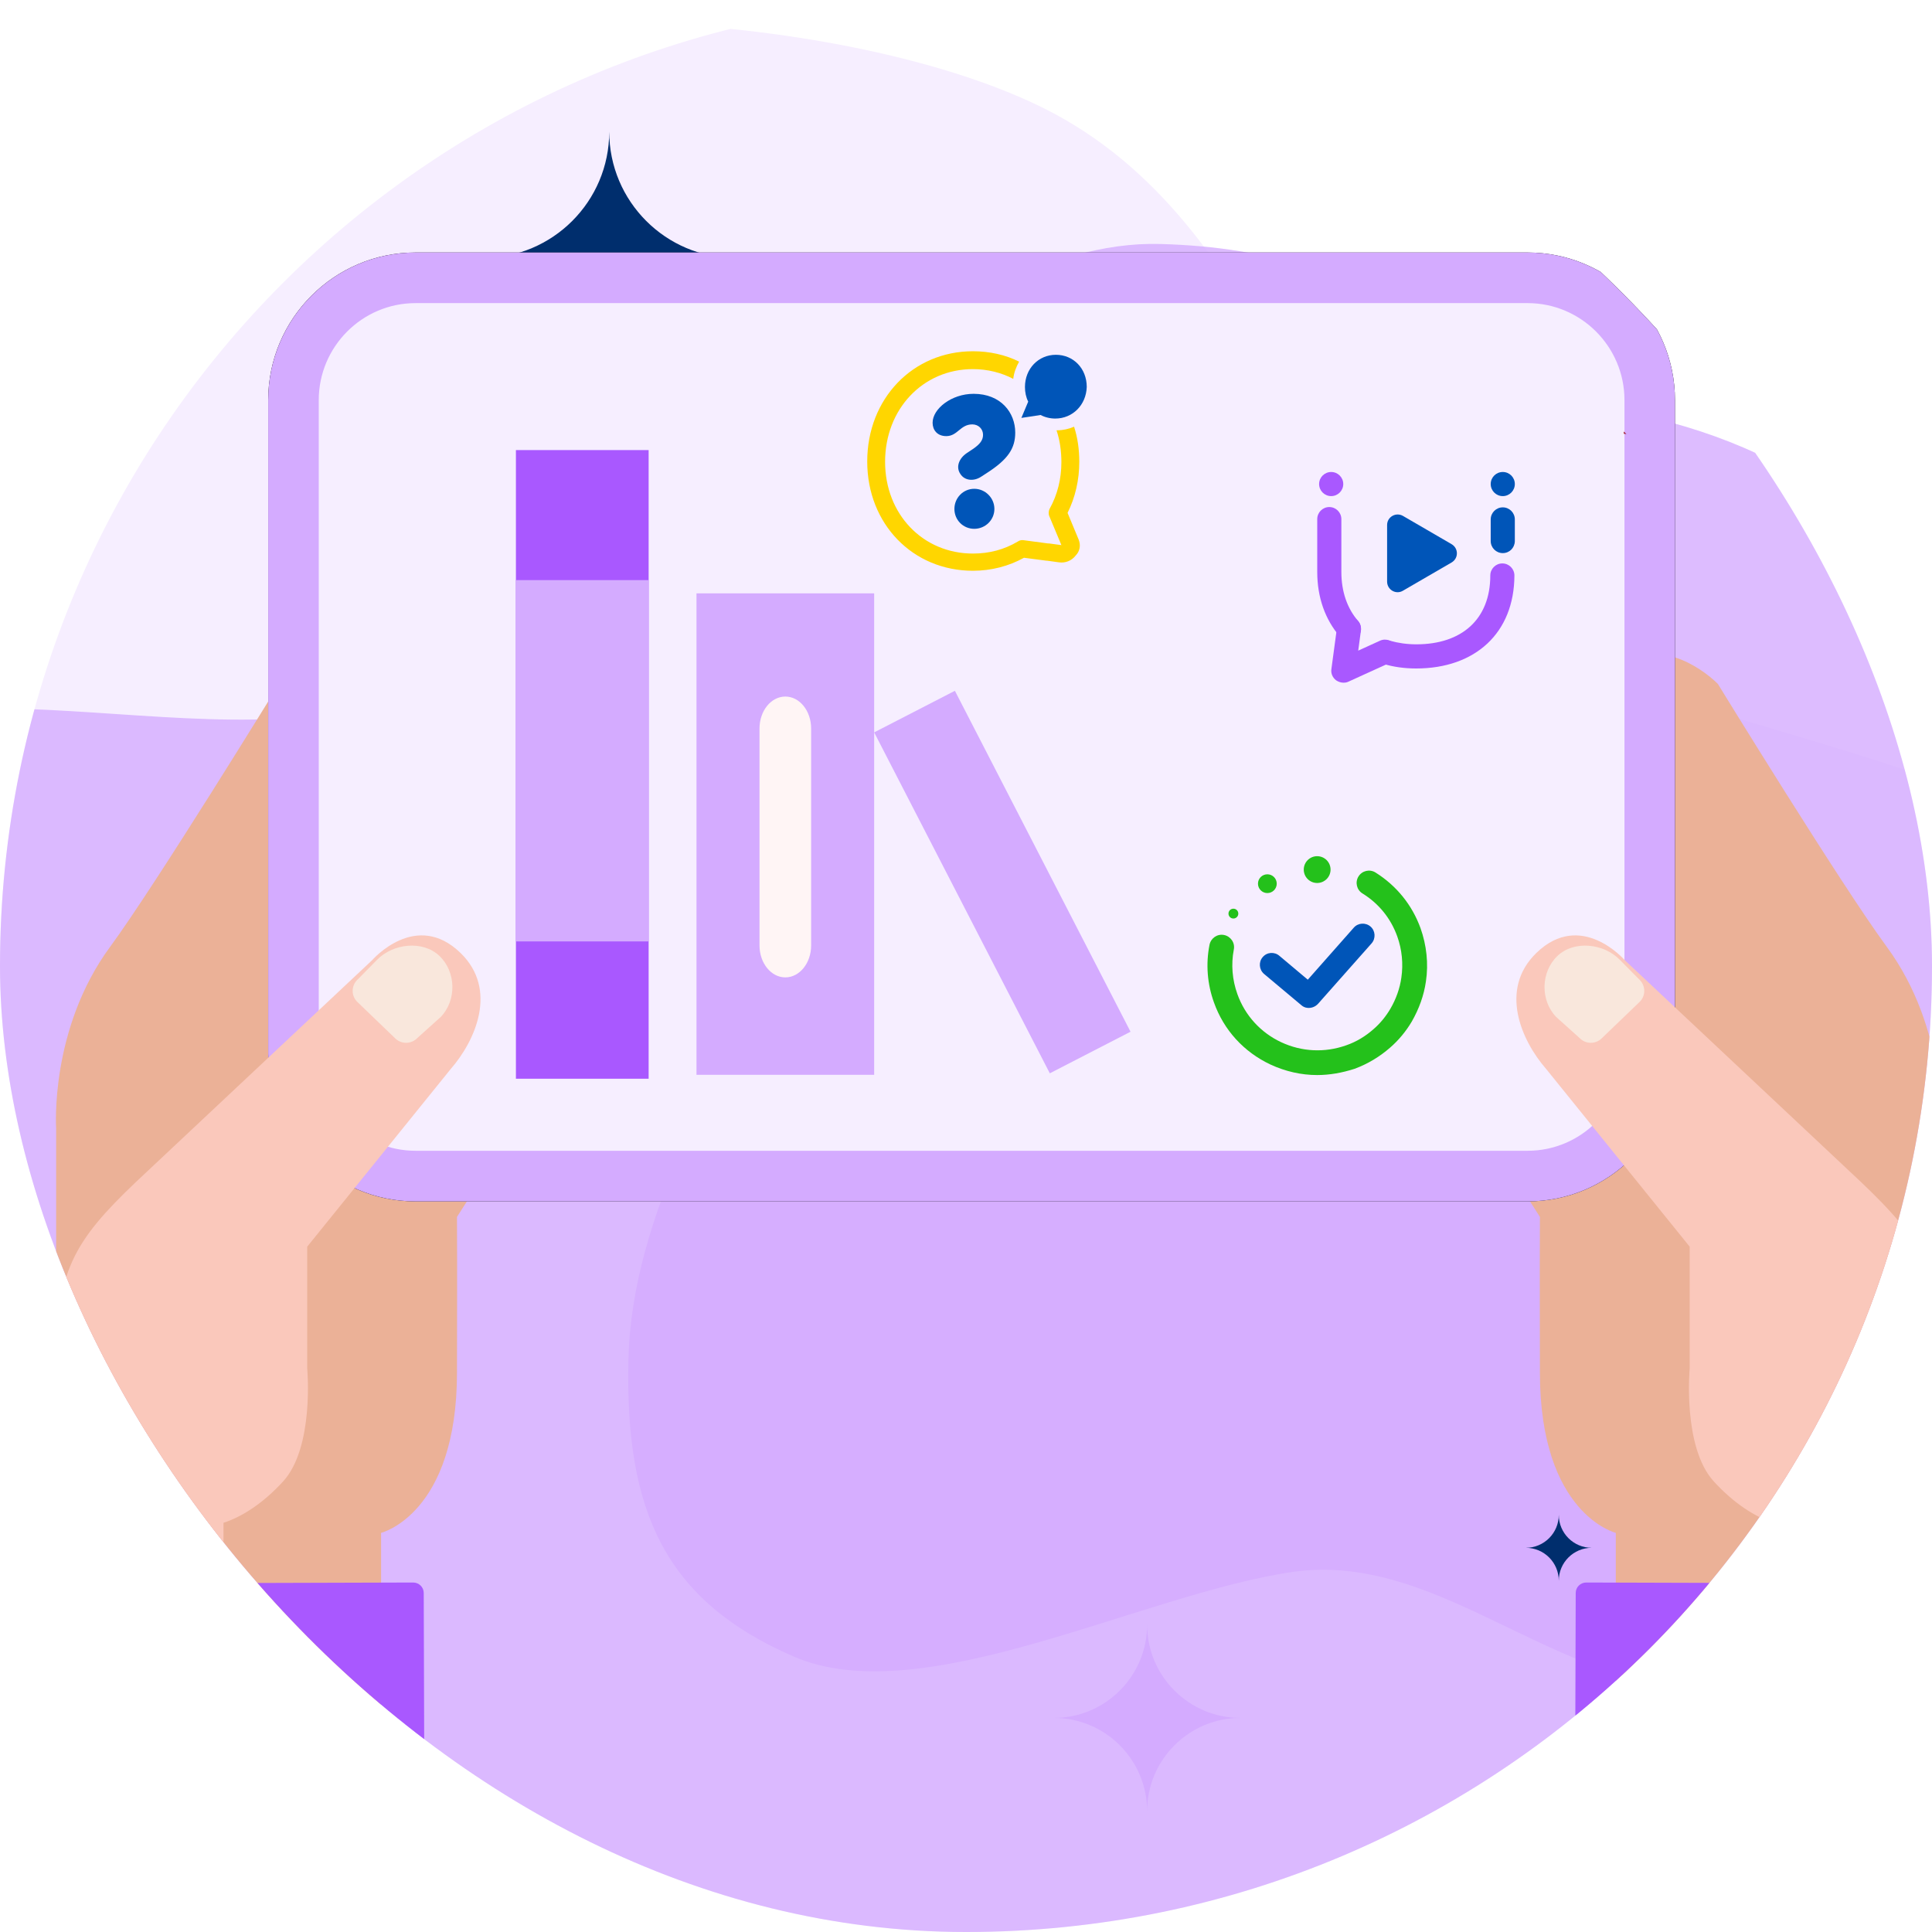 <svg width="56" height="56" viewBox="0 0 56 56" fill="none" xmlns="http://www.w3.org/2000/svg">
<g clip-path="url(#clip0_917_51779)">
<path d="M13.822 60.095C7.509 56.761 1.105 51.991 -1.73 45.429C-4.525 38.822 -3.758 30.364 -0.913 23.153C1.933 15.941 1.621 5.621 7.493 2.504C13.366 -0.613 25.717 0.49 30.869 3.467C37.256 7.158 37.841 15.517 43.912 18.509C49.983 21.455 60.893 22.523 64.214 27.739C67.535 32.956 66.763 37.201 62.928 42.601C59.139 47.956 52.487 50.685 46.981 54.366C41.436 58.087 36.992 62.713 31.679 64.045C26.365 65.377 20.136 63.428 13.822 60.095Z" fill="#F6EEFF"/>
<path opacity="0.8" d="M38.576 11.735C43.255 11.224 48.515 11.464 52.486 14.001C56.453 16.578 59.157 21.481 60.265 26.47C61.374 31.459 65.355 36.981 63.299 40.852C61.242 44.722 54.089 48.681 50.176 48.957C45.325 49.3 41.919 44.951 37.498 45.558C33.094 46.191 26.742 49.636 23.002 48.014C19.262 46.391 18.116 43.787 18.216 39.422C18.308 35.098 20.934 31.151 22.581 27.107C24.236 23.028 24.955 18.86 27.365 16.171C29.776 13.481 33.897 12.245 38.576 11.735Z" fill="#D4ABFF"/>
<path opacity="0.8" d="M32.148 70.332C25.494 73.888 17.529 76.673 10.107 75.273C2.669 73.812 -4.283 68.137 -8.913 61.38C-13.544 54.623 -22.764 48.791 -22.019 41.806C-21.274 34.82 -13.002 24.658 -7.349 21.909C-0.339 18.5 7.326 22.932 13.537 19.387C19.708 15.814 27.096 6.894 33.628 7.072C40.16 7.249 43.42 10.438 45.88 16.989C48.327 23.474 46.781 30.913 46.748 37.911C46.725 44.967 48.146 51.594 46.169 57.034C44.192 62.475 38.801 66.776 32.148 70.332Z" fill="#D4ABFF"/>
<g style="mix-blend-mode:overlay">
<path d="M23.227 13.204C23.842 13.204 24.341 13.703 24.341 14.318C24.341 13.703 24.84 13.204 25.455 13.204C24.84 13.204 24.341 12.706 24.341 12.091C24.341 12.706 23.842 13.204 23.227 13.204Z" fill="#002E6D"/>
</g>
<g style="mix-blend-mode:multiply">
<path d="M3.5 32.614C4.818 32.614 5.886 33.683 5.886 35C5.886 33.683 6.955 32.614 8.273 32.614C6.955 32.614 5.886 31.545 5.886 30.227C5.886 31.545 4.818 32.614 3.5 32.614Z" fill="#D4ABFF"/>
</g>
<g style="mix-blend-mode:overlay">
<path d="M14 7.477C16.019 7.477 17.659 9.118 17.659 11.136C17.659 9.118 19.299 7.477 21.318 7.477C19.299 7.477 17.659 5.837 17.659 3.818C17.659 5.837 16.019 7.477 14 7.477Z" fill="#002E6D"/>
</g>
<g style="mix-blend-mode:multiply">
<path d="M30.546 49.795C32.038 49.795 33.25 51.008 33.25 52.5C33.25 51.008 34.463 49.795 35.955 49.795C34.463 49.795 33.25 48.583 33.25 47.091C33.25 48.583 32.038 49.795 30.546 49.795Z" fill="#D4ABFF"/>
</g>
<g style="mix-blend-mode:overlay">
<path d="M44.227 44.864C44.754 44.864 45.182 45.292 45.182 45.818C45.182 45.292 45.61 44.864 46.137 44.864C45.61 44.864 45.182 44.436 45.182 43.909C45.182 44.436 44.754 44.864 44.227 44.864Z" fill="#002E6D"/>
</g>
<path d="M54.69 27.445C53.351 25.623 49.792 19.822 49.792 19.822C49.269 19.305 47.998 18.483 46.988 19.309C45.959 20.15 47.021 22.68 47.021 22.68C46.367 21.932 44.291 19.2 42.908 20.671C41.911 21.731 42.814 22.961 42.814 22.961C42.814 22.961 42.003 22.26 41.132 23.03C40.081 23.961 41.272 25.554 41.272 25.554L41.936 26.62C41.936 26.62 41.247 26.087 40.44 26.947C39.707 27.726 40.711 29.128 40.711 29.128L44.635 35.273C44.625 37.341 44.635 38.108 44.635 39.783C44.635 43.894 46.835 44.431 46.835 44.431V51.184L56.253 51.207V32.703C56.253 32.703 56.445 29.833 54.69 27.445Z" fill="#EBB197"/>
<path d="M3.191 27.445C4.529 25.623 8.089 19.822 8.089 19.822C8.612 19.305 9.883 18.483 10.893 19.309C11.922 20.15 10.859 22.68 10.859 22.68C11.513 21.932 13.59 19.2 14.973 20.671C15.969 21.731 15.066 22.961 15.066 22.961C15.066 22.961 15.878 22.26 16.749 23.03C17.8 23.961 16.608 25.554 16.608 25.554L15.945 26.62C15.945 26.62 16.633 26.087 17.441 26.947C18.174 27.726 17.17 29.128 17.17 29.128L13.246 35.273C13.256 37.341 13.246 38.108 13.246 39.783C13.246 43.894 11.046 44.431 11.046 44.431V51.184L1.627 51.207V32.703C1.627 32.703 1.435 29.833 3.191 27.445Z" fill="#EBB197"/>
<path d="M7.774 11.597C7.774 9.238 9.69 7.319 12.045 7.319L44.278 7.319C46.634 7.319 48.55 9.238 48.55 11.597V30.544C48.55 32.904 46.634 34.823 44.278 34.823H12.045C9.69 34.823 7.774 32.904 7.774 30.544V11.597Z" fill="black"/>
<path d="M8.272 30.227C8.272 31.985 9.697 33.409 11.454 33.409H44.545C46.303 33.409 47.727 31.985 47.727 30.227V11.773C47.727 10.015 46.303 8.591 44.545 8.591H11.454C9.697 8.591 8.272 10.015 8.272 11.773V30.227Z" fill="#F6EEFF"/>
<path d="M44.278 8.786C45.826 8.786 47.086 10.047 47.086 11.597V30.544C47.086 32.094 45.826 33.356 44.278 33.356H12.045C10.498 33.356 9.239 32.094 9.239 30.544V11.597C9.239 10.048 10.498 8.786 12.045 8.786L44.278 8.786ZM12.045 7.319C9.69 7.319 7.774 9.238 7.774 11.597V30.544C7.774 32.904 9.69 34.823 12.045 34.823H44.278C46.634 34.823 48.55 32.904 48.55 30.544V11.597C48.55 9.238 46.634 7.319 44.278 7.319L12.045 7.319Z" fill="#D4ABFF"/>
<path d="M1.628 51.197C1.628 51.197 1.613 40.454 1.628 39.589C1.613 36.873 2.125 35.988 3.945 34.256L10.786 27.832C10.786 27.832 12.053 26.365 13.348 27.621C14.448 28.689 13.77 30.175 13.069 30.98L8.905 36.135V39.67C8.905 39.67 9.115 41.947 8.205 42.941C7.623 43.577 7.013 43.966 6.478 44.139V51.207L1.628 51.197Z" fill="#FAC8BB"/>
<path d="M10.36 29.044C10.181 28.873 10.175 28.59 10.347 28.411L10.925 27.825C11.388 27.344 12.258 27.247 12.741 27.711C13.223 28.174 13.239 28.997 12.774 29.478L12.094 30.09C11.922 30.267 11.639 30.273 11.46 30.102L10.36 29.044Z" fill="#F9E7DC"/>
<path d="M11.991 51.25C12.16 51.25 12.297 51.114 12.297 50.946L12.282 46.173C12.282 46.005 12.144 45.87 11.975 45.87L1.26 45.902C1.091 45.903 0.953 46.04 0.954 46.207L0.969 50.981C0.97 51.148 1.108 51.282 1.277 51.282L11.991 51.25Z" fill="#A958FF"/>
<path d="M56.253 51.197C56.253 51.197 56.269 40.454 56.253 39.589C56.269 36.873 55.756 35.988 53.936 34.256L47.095 27.832C47.095 27.832 45.829 26.365 44.533 27.621C43.433 28.689 44.111 30.175 44.812 30.98L48.976 36.135V39.67C48.976 39.67 48.766 41.947 49.676 42.941C50.258 43.577 50.868 43.966 51.403 44.139V51.207L56.253 51.197Z" fill="#FAC8BB"/>
<path d="M47.522 29.044C47.701 28.873 47.706 28.59 47.535 28.411L46.956 27.825C46.494 27.344 45.624 27.247 45.141 27.711C44.658 28.174 44.643 28.997 45.107 29.478L45.788 30.09C45.959 30.267 46.243 30.273 46.421 30.102L47.522 29.044Z" fill="#F9E7DC"/>
<path d="M45.962 51.25C45.795 51.25 45.658 51.114 45.658 50.946L45.673 46.173C45.673 46.005 45.81 45.87 45.979 45.87L56.623 45.902C56.791 45.903 56.928 46.04 56.927 46.207L56.912 50.981C56.912 51.148 56.775 51.282 56.607 51.282L45.962 51.25Z" fill="#A958FF"/>
<path d="M47.142 12.582C47.116 12.578 47.092 12.575 47.067 12.571V12.508C47.091 12.533 47.116 12.558 47.142 12.582Z" fill="#A21A26"/>
<rect width="2.632" height="11.116" transform="matrix(-0.889 0.458 0.458 0.889 27.678 20.023)" fill="#D4ABFF"/>
<path d="M25.338 31.154V17.199H20.188V31.154H25.338Z" fill="#D4ABFF"/>
<path d="M22.015 21.115V27.405C22.015 27.916 22.35 28.33 22.763 28.33C23.176 28.33 23.511 27.916 23.511 27.405V21.115C23.511 20.604 23.176 20.19 22.763 20.19C22.35 20.19 22.015 20.604 22.015 21.115Z" fill="#FFF5F5"/>
<rect width="3.847" height="18.222" transform="matrix(-1 0 0 1 18.801 13.046)" fill="#A958FF"/>
<rect width="3.847" height="10.472" transform="matrix(-1 0 0 1 18.801 16.815)" fill="#D4ABFF"/>
<path d="M42.075 15.773C42.28 15.894 42.28 16.183 42.075 16.304L41.37 16.713L40.664 17.123C40.459 17.244 40.206 17.093 40.206 16.858V16.038V15.218C40.206 14.983 40.459 14.838 40.664 14.953L41.37 15.363L42.075 15.773Z" fill="#0055B8"/>
<path d="M38.585 14.38C38.778 14.38 38.935 14.223 38.935 14.03C38.935 13.837 38.778 13.681 38.585 13.681C38.392 13.681 38.235 13.837 38.235 14.03C38.235 14.223 38.392 14.38 38.585 14.38Z" fill="#A958FF"/>
<path d="M41.05 19.376C40.713 19.376 40.393 19.333 40.098 19.243C39.911 19.189 39.808 18.996 39.863 18.809C39.917 18.622 40.11 18.52 40.297 18.574C40.532 18.64 40.785 18.676 41.056 18.676C42.365 18.676 43.197 17.953 43.197 16.681C43.197 16.488 43.353 16.331 43.546 16.331C43.739 16.331 43.896 16.488 43.896 16.681C43.89 18.351 42.757 19.376 41.05 19.376ZM39.103 18.574C39.007 18.574 38.91 18.532 38.838 18.453C38.41 17.959 38.181 17.314 38.181 16.578V15.047C38.181 14.854 38.337 14.697 38.53 14.697C38.723 14.697 38.88 14.854 38.88 15.047V16.578C38.88 17.145 39.049 17.633 39.362 17.995C39.489 18.14 39.477 18.363 39.332 18.489C39.266 18.55 39.181 18.574 39.103 18.574Z" fill="#A958FF"/>
<path d="M38.941 19.788C38.869 19.788 38.796 19.764 38.73 19.721C38.627 19.643 38.573 19.523 38.591 19.396L38.754 18.184C38.778 17.991 38.959 17.859 39.146 17.883C39.339 17.907 39.471 18.082 39.447 18.275L39.369 18.859L40.002 18.57C40.177 18.492 40.382 18.57 40.466 18.745C40.545 18.92 40.466 19.125 40.291 19.209L39.086 19.758C39.037 19.782 38.989 19.788 38.941 19.788Z" fill="#A958FF"/>
<path d="M43.559 14.38C43.752 14.38 43.908 14.223 43.908 14.03C43.908 13.837 43.752 13.681 43.559 13.681C43.365 13.681 43.209 13.837 43.209 14.03C43.209 14.223 43.365 14.38 43.559 14.38Z" fill="#0055B8"/>
<path d="M43.559 16.032C43.366 16.032 43.209 15.876 43.209 15.683V15.056C43.209 14.863 43.366 14.706 43.559 14.706C43.752 14.706 43.908 14.863 43.908 15.056V15.689C43.902 15.882 43.752 16.032 43.559 16.032Z" fill="#0055B8"/>
<g clip-path="url(#clip1_917_51779)">
<path d="M38.178 31.161C37.719 31.161 37.259 31.057 36.825 30.856C36.055 30.494 35.472 29.859 35.187 29.056C34.993 28.519 34.948 27.943 35.058 27.386C35.097 27.192 35.284 27.062 35.479 27.101C35.673 27.14 35.802 27.328 35.763 27.522C35.679 27.956 35.718 28.403 35.867 28.817C36.087 29.432 36.54 29.93 37.136 30.209C37.731 30.487 38.398 30.52 39.02 30.299C39.318 30.196 39.583 30.034 39.816 29.827C40.01 29.659 40.172 29.458 40.302 29.238C40.464 28.959 40.574 28.655 40.619 28.338C40.677 27.936 40.638 27.529 40.502 27.147C40.315 26.622 39.965 26.189 39.492 25.897C39.324 25.794 39.272 25.573 39.376 25.405C39.48 25.237 39.7 25.185 39.868 25.289C40.477 25.671 40.93 26.227 41.176 26.907C41.35 27.399 41.409 27.93 41.331 28.448C41.273 28.856 41.13 29.244 40.923 29.607C40.755 29.892 40.541 30.151 40.295 30.364C39.991 30.63 39.648 30.837 39.266 30.979C38.903 31.096 38.541 31.161 38.178 31.161Z" fill="#24C11B"/>
<path d="M38.178 25.594C38.393 25.594 38.567 25.42 38.567 25.206C38.567 24.991 38.393 24.817 38.178 24.817C37.964 24.817 37.79 24.991 37.79 25.206C37.79 25.42 37.964 25.594 38.178 25.594Z" fill="#24C11B"/>
<path d="M36.735 25.886C36.885 25.886 37.007 25.764 37.007 25.614C37.007 25.463 36.885 25.342 36.735 25.342C36.585 25.342 36.463 25.463 36.463 25.614C36.463 25.764 36.585 25.886 36.735 25.886Z" fill="#24C11B"/>
<path d="M35.751 26.624C35.83 26.624 35.893 26.56 35.893 26.481C35.893 26.403 35.83 26.339 35.751 26.339C35.672 26.339 35.608 26.403 35.608 26.481C35.608 26.56 35.672 26.624 35.751 26.624Z" fill="#24C11B"/>
<path d="M37.894 29.213C37.829 29.207 37.771 29.181 37.719 29.135L36.638 28.229C36.495 28.106 36.476 27.886 36.599 27.744C36.722 27.595 36.942 27.582 37.084 27.705L37.907 28.397L39.24 26.889C39.363 26.747 39.583 26.733 39.726 26.857C39.868 26.98 39.881 27.2 39.758 27.342L38.204 29.096C38.12 29.187 38.004 29.226 37.894 29.213Z" fill="#0055B8"/>
</g>
<path d="M28.597 13.715L28.437 13.819C28.22 13.96 27.956 13.932 27.834 13.734C27.702 13.536 27.796 13.291 28.013 13.14L28.211 13.008C28.399 12.876 28.494 12.763 28.494 12.603C28.494 12.433 28.361 12.301 28.182 12.301C27.834 12.301 27.758 12.641 27.428 12.641C27.164 12.641 27.032 12.461 27.032 12.254C27.032 11.849 27.579 11.415 28.22 11.415C29.012 11.415 29.427 11.962 29.427 12.537C29.427 12.989 29.229 13.31 28.597 13.715ZM28.823 14.752C28.823 15.073 28.559 15.328 28.239 15.328C27.918 15.328 27.664 15.073 27.664 14.752C27.664 14.432 27.918 14.168 28.239 14.168C28.559 14.168 28.823 14.432 28.823 14.752Z" fill="#0055B8"/>
<path d="M30.586 12.132C30.435 12.132 30.284 12.094 30.162 12.028L29.983 12.057L29.605 12.113L29.803 11.642C29.738 11.51 29.709 11.368 29.709 11.217C29.709 10.69 30.096 10.284 30.605 10.284C31.114 10.284 31.5 10.68 31.5 11.217C31.482 11.736 31.095 12.132 30.586 12.132Z" fill="#0055B8"/>
<path d="M31.265 15.639L30.944 14.866C31.17 14.414 31.284 13.905 31.284 13.386C31.284 13.028 31.236 12.688 31.133 12.368C30.982 12.434 30.812 12.472 30.642 12.472C30.633 12.472 30.633 12.472 30.624 12.472C30.718 12.754 30.765 13.066 30.765 13.396C30.765 13.876 30.652 14.338 30.426 14.744C30.388 14.819 30.388 14.904 30.416 14.97C30.426 14.979 30.426 14.989 30.426 14.989L30.765 15.8L30.407 15.752C30.397 15.752 30.388 15.752 30.378 15.752L29.671 15.658C29.615 15.649 29.558 15.658 29.502 15.696C29.106 15.932 28.672 16.045 28.201 16.045C26.749 16.045 25.655 14.904 25.655 13.386C25.655 11.859 26.749 10.699 28.201 10.699C28.625 10.699 29.03 10.803 29.37 10.982C29.389 10.803 29.455 10.633 29.54 10.482C29.143 10.284 28.681 10.181 28.201 10.181C26.457 10.181 25.137 11.557 25.137 13.377C25.137 15.187 26.457 16.544 28.201 16.544C28.729 16.544 29.238 16.412 29.681 16.167L30.331 16.252C30.341 16.252 30.341 16.252 30.35 16.252L30.69 16.299C30.878 16.328 31.067 16.252 31.18 16.101C31.302 15.979 31.331 15.8 31.265 15.639Z" fill="#FFD600"/>
</g>
<defs>
<clipPath id="clip0_917_51779">
<rect width="56" height="56" rx="28" fill="white"/>
</clipPath>
<clipPath id="clip1_917_51779">
<rect width="7.636" height="7.636" fill="white" transform="translate(34.363 24.182)"/>
</clipPath>
</defs>
</svg>
